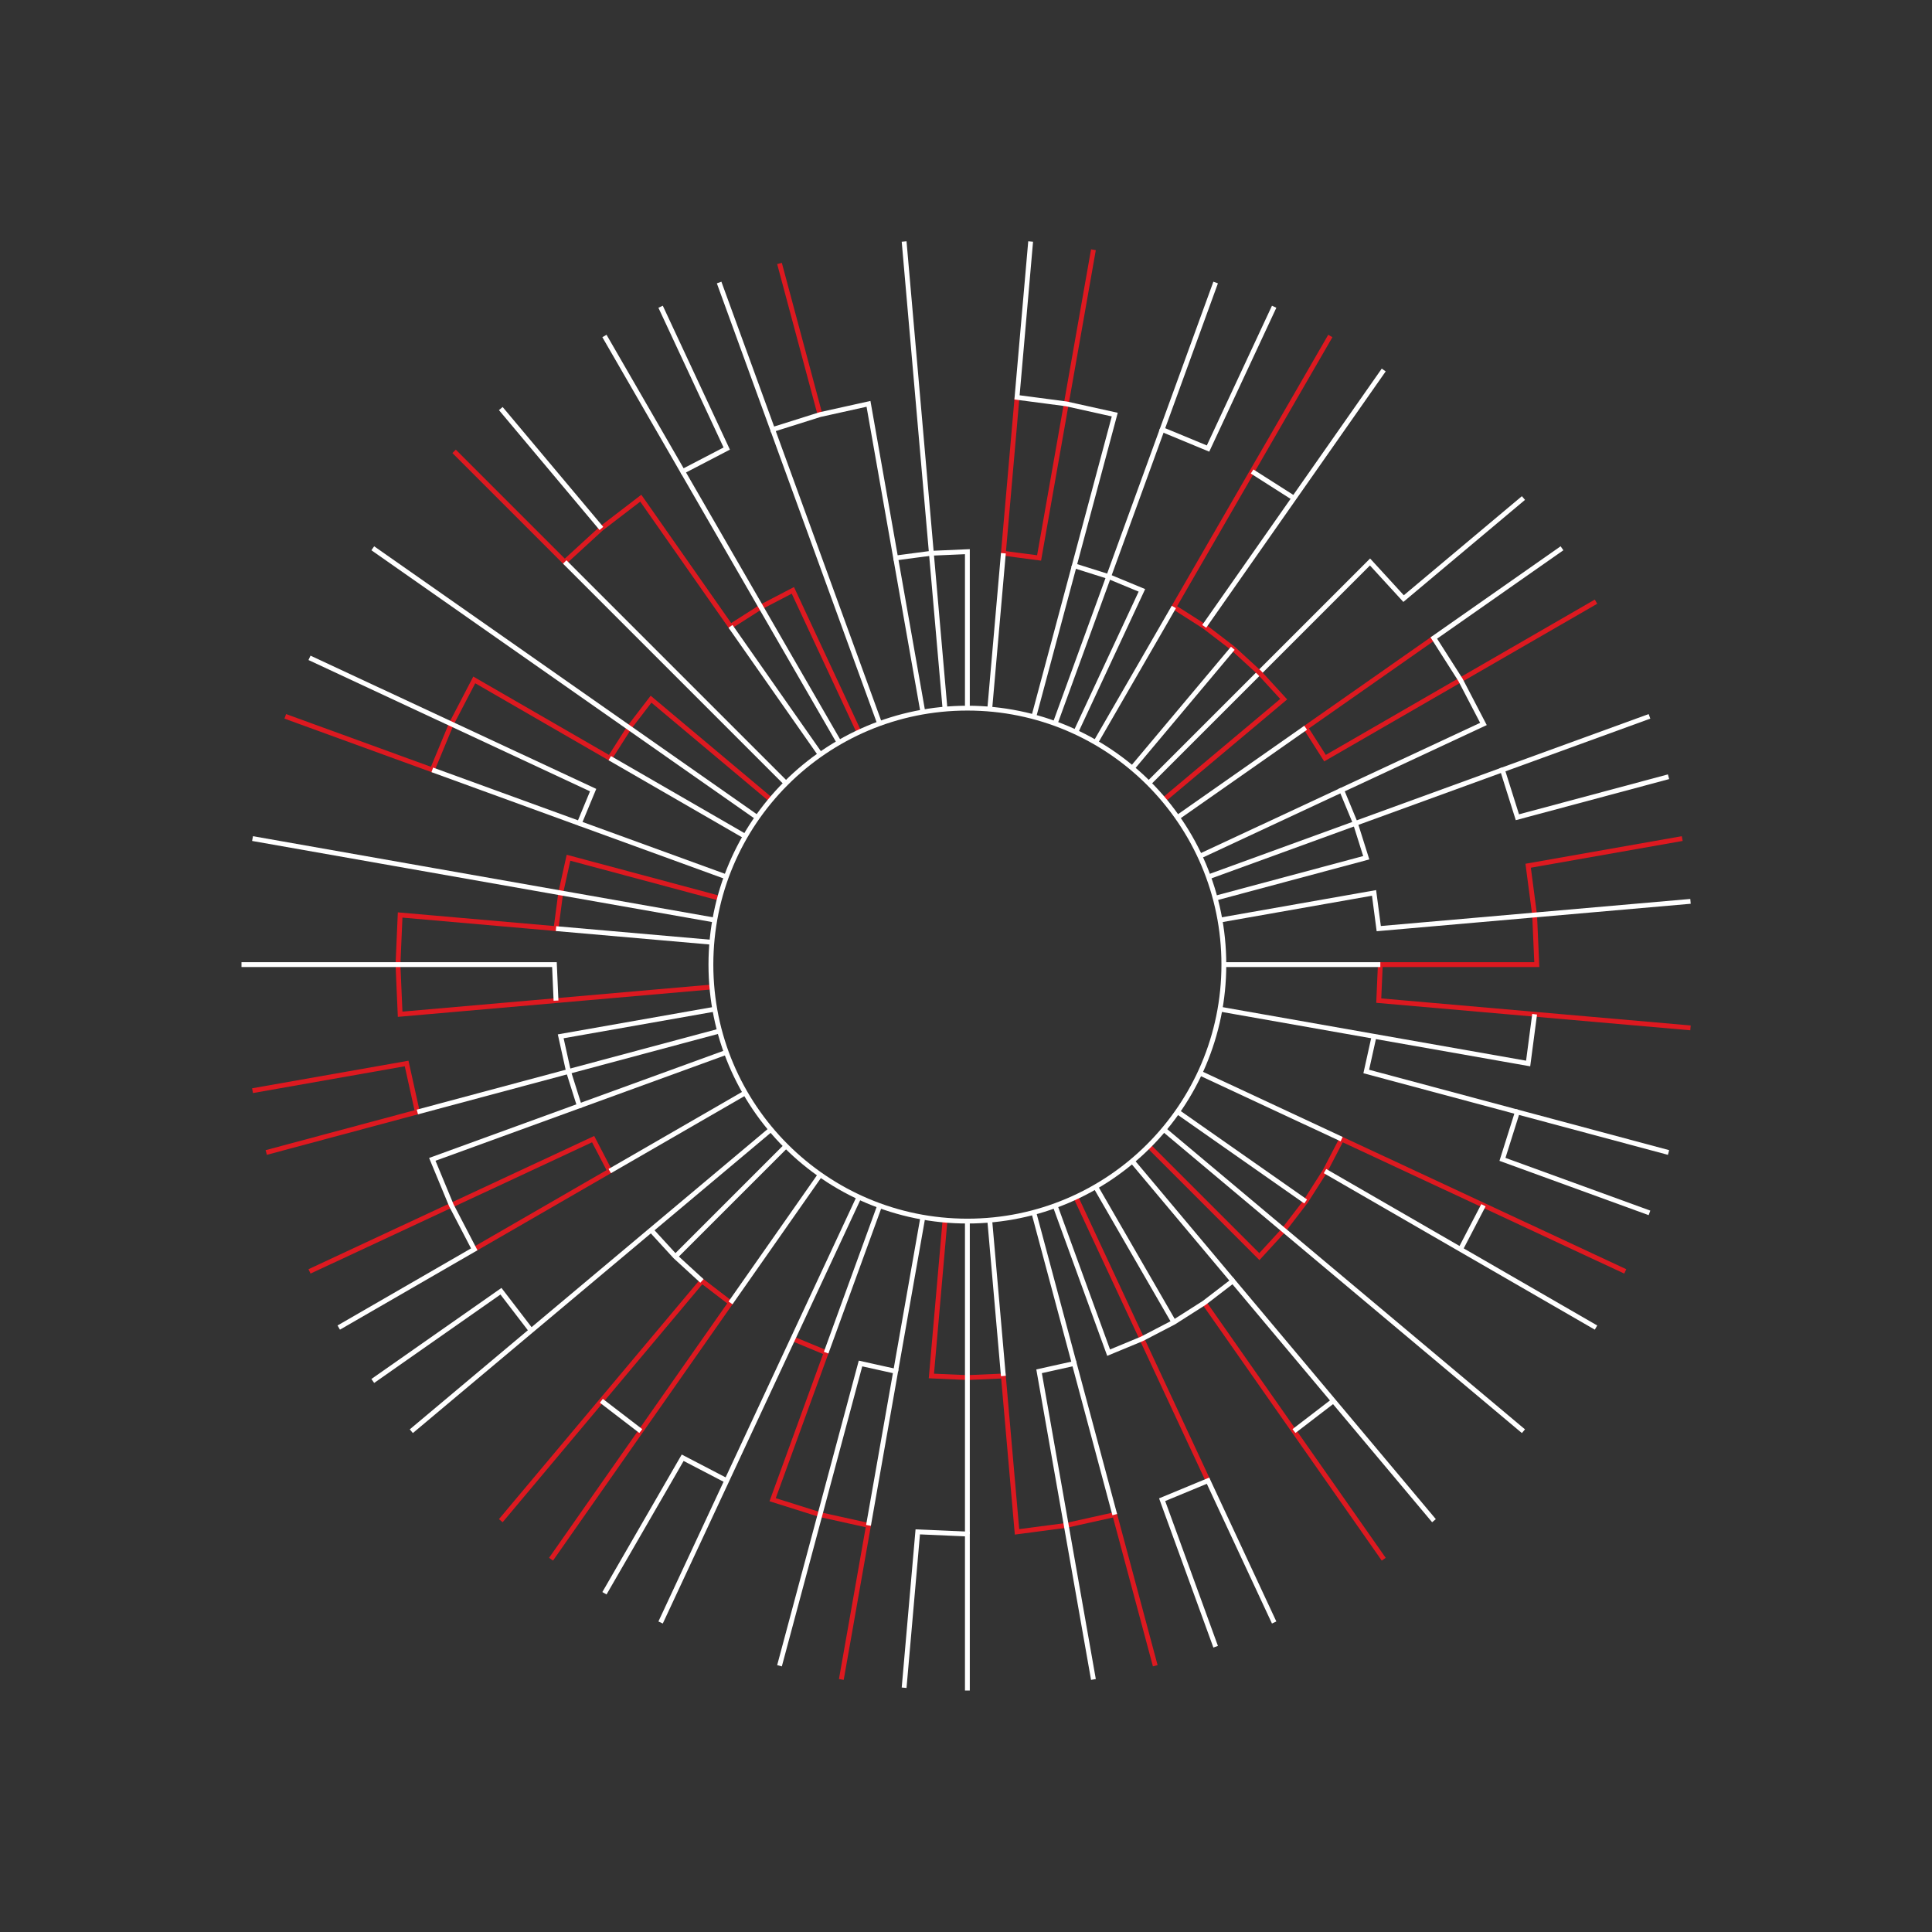 <svg id="Circular_element" data-name="Circular element" xmlns="http://www.w3.org/2000/svg" viewBox="0 0 2000 2000"><rect x="0" y="0" width="2000" height="2000" fill="#333333" stroke="none"/><defs><style>.cls-1,.cls-2{fill:none;stroke-miterlimit:10;stroke-width:5px;}.cls-1{stroke:#dd1920;}.cls-2{stroke:#fff;}</style></defs><polyline class="cls-1" points="1741.45 868.08 1581.93 896.21 1588.64 947.19 1590.89 998.57 1428.91 998.57 1427.28 1035.83 1588.64 1049.94 1750 1064.06"/><polyline class="cls-1" points="1652.19 622.85 1511.91 703.84 1371.64 784.83 1351.6 753.38 1484.28 660.47"/><polyline class="cls-2" points="1577.06 515.56 1452.98 619.67 1418.24 581.76 1303.7 696.3 1189.17 810.83"/><polyline class="cls-1" points="1377.15 347.81 1296.16 488.08 1215.17 628.36 1246.62 648.4 1276.21 671.11 1303.7 696.3 1328.89 723.79 1204.82 827.91"/><polyline class="cls-1" points="1131.92 258.55 1103.79 418.07 1075.66 577.59 1038.69 572.72 1052.81 411.36"/><line class="cls-1" x1="806.94" y1="272.74" x2="848.87" y2="429.2"/><polyline class="cls-1" points="470.09 467.23 584.62 581.76 622.53 547.02 663.33 515.72 756.24 648.4 787.69 628.36 820.77 611.14 889.23 757.94"/><polyline class="cls-1" points="295.32 741.56 447.52 796.96 467.2 749.45 490.95 703.84 631.22 784.83 651.26 753.38 673.97 723.79 798.04 827.91"/><polyline class="cls-1" points="736.94 1021.71 575.58 1035.83 414.22 1049.94 411.98 998.57 414.22 947.19 575.58 961.31 580.45 924.34 588.52 887.93 744.98 929.85"/><polyline class="cls-1" points="261.42 1129.06 420.93 1100.93 432.06 1151.13 275.61 1193.06"/><polyline class="cls-1" points="320.4 1316.14 467.2 1247.68 614.01 1179.23 631.22 1212.31 490.95 1293.3"/><polyline class="cls-1" points="518.42 1574.2 622.53 1450.12 726.65 1326.03 756.24 1348.74 663.33 1481.42 570.43 1614.1"/><polyline class="cls-1" points="870.94 1738.58 899.07 1579.07 848.87 1567.94 799.83 1552.48 855.23 1400.27 820.77 1385.99"/><polyline class="cls-1" points="1195.92 1724.39 1153.99 1567.94 1103.79 1579.07 1052.81 1585.78 1038.69 1424.42 1001.43 1426.05 964.17 1424.42 978.29 1263.06"/><polyline class="cls-2" points="1131.92 1738.58 1103.79 1579.07 1075.66 1419.55 1112.07 1411.48 1153.99 1567.94"/><polyline class="cls-1" points="1250.55 1532.8 1182.09 1385.99 1113.64 1239.2"/><polyline class="cls-1" points="1432.43 1614.1 1339.53 1481.42 1246.62 1348.74"/><polyline class="cls-1" points="1682.46 1316.14 1535.66 1247.68 1388.86 1179.23 1371.64 1212.31 1351.6 1243.76 1328.89 1273.35 1303.7 1300.84 1189.17 1186.31"/><line class="cls-2" x1="1266.93" y1="998.57" x2="1428.91" y2="998.57"/><polyline class="cls-2" points="1750 933.08 1588.64 947.19 1427.28 961.31 1422.41 924.34 1262.9 952.46"/><polyline class="cls-2" points="1616.97 567.57 1484.28 660.47 1511.91 703.84 1535.66 749.45 1388.86 817.91 1403.13 852.36 1414.34 887.93 1257.88 929.85"/><polyline class="cls-2" points="1727.26 804.08 1570.8 846.01 1555.34 796.96 1707.54 741.56"/><polyline class="cls-2" points="1555.34 796.96 1403.13 852.36 1250.92 907.76"/><line class="cls-2" x1="1388.86" y1="817.91" x2="1242.06" y2="886.36"/><line class="cls-2" x1="1351.6" y1="753.38" x2="1218.92" y2="846.29"/><line class="cls-2" x1="1276.21" y1="671.1" x2="1172.09" y2="795.18"/><polyline class="cls-2" points="1432.43 383.03 1339.53 515.72 1246.62 648.4"/><line class="cls-2" x1="1296.16" y1="488.09" x2="1339.53" y2="515.72"/><line class="cls-2" x1="1215.17" y1="628.36" x2="1134.18" y2="768.64"/><polyline class="cls-2" points="1066.92 250 1052.81 411.36 1103.79 418.07 1153.99 429.2 1112.07 585.66 1147.64 596.87 1182.09 611.14 1113.64 757.94"/><polyline class="cls-2" points="1319 317.54 1250.55 464.34 1203.04 444.66 1258.44 292.46"/><polyline class="cls-2" points="1203.04 444.66 1147.64 596.87 1092.24 749.08"/><line class="cls-2" x1="1112.07" y1="585.66" x2="1070.15" y2="742.12"/><line class="cls-2" x1="1038.69" y1="572.72" x2="1024.57" y2="734.08"/><polyline class="cls-2" points="744.43 292.46 799.83 444.66 848.87 429.2 899.07 418.07 927.2 577.59 964.17 572.72 1001.43 571.09 1001.43 733.07"/><polyline class="cls-2" points="935.94 250 950.06 411.36 964.17 572.72 978.29 734.08"/><line class="cls-2" x1="927.2" y1="577.59" x2="955.33" y2="737.1"/><polyline class="cls-2" points="799.83 444.66 855.23 596.87 910.63 749.08"/><polyline class="cls-2" points="683.86 317.54 752.32 464.34 706.71 488.08 625.72 347.81"/><polyline class="cls-2" points="706.71 488.08 787.69 628.36 868.68 768.64"/><line class="cls-2" x1="518.42" y1="422.94" x2="622.53" y2="547.02"/><line class="cls-2" x1="756.24" y1="648.4" x2="849.15" y2="781.08"/><polyline class="cls-2" points="584.62 581.76 699.16 696.3 813.69 810.83"/><polyline class="cls-2" points="385.9 567.57 518.58 660.47 651.26 753.38 783.94 846.29"/><line class="cls-2" x1="631.22" y1="784.83" x2="771.5" y2="865.82"/><polyline class="cls-2" points="320.4 681 467.2 749.45 614.01 817.91 599.73 852.36 447.52 796.96"/><line class="cls-2" x1="599.73" y1="852.36" x2="751.94" y2="907.76"/><polyline class="cls-2" points="261.42 868.08 420.93 896.21 580.45 924.34 739.96 952.46"/><polyline class="cls-2" points="250 998.57 411.98 998.57 573.95 998.57 575.58 1035.83"/><line class="cls-2" x1="575.58" y1="961.31" x2="736.94" y2="975.43"/><polyline class="cls-2" points="350.67 1374.29 490.95 1293.3 467.2 1247.68 447.52 1200.17 599.73 1144.77 588.52 1109.21 580.45 1072.8 739.96 1044.67"/><polyline class="cls-2" points="432.06 1151.13 588.52 1109.21 744.98 1067.28"/><line class="cls-2" x1="599.73" y1="1144.77" x2="751.94" y2="1089.37"/><line class="cls-2" x1="631.22" y1="1212.31" x2="771.5" y2="1131.32"/><polyline class="cls-2" points="425.8 1481.58 549.88 1377.46 673.97 1273.35 798.04 1169.23"/><polyline class="cls-2" points="385.9 1429.57 518.58 1336.67 549.88 1377.46"/><polyline class="cls-2" points="726.65 1326.03 699.16 1300.84 673.97 1273.35"/><line class="cls-2" x1="699.16" y1="1300.84" x2="813.69" y2="1186.31"/><line class="cls-2" x1="663.33" y1="1481.42" x2="622.53" y2="1450.12"/><line class="cls-2" x1="756.24" y1="1348.74" x2="849.15" y2="1216.06"/><polyline class="cls-2" points="683.86 1679.6 752.32 1532.8 820.77 1385.99 889.23 1239.2"/><polyline class="cls-2" points="625.72 1649.33 706.71 1509.05 752.32 1532.8"/><line class="cls-2" x1="855.23" y1="1400.27" x2="910.63" y2="1248.06"/><polyline class="cls-2" points="806.94 1724.39 848.87 1567.94 890.79 1411.48 927.2 1419.55 899.07 1579.07"/><line class="cls-2" x1="927.2" y1="1419.55" x2="955.33" y2="1260.04"/><polyline class="cls-2" points="935.94 1747.14 950.06 1585.78 1001.43 1588.03 1001.43 1750"/><polyline class="cls-2" points="1001.43 1588.03 1001.43 1426.05 1001.43 1264.07"/><line class="cls-2" x1="1038.69" y1="1424.42" x2="1024.57" y2="1263.06"/><line class="cls-2" x1="1112.07" y1="1411.48" x2="1070.15" y2="1255.02"/><polyline class="cls-2" points="1258.44 1704.68 1203.04 1552.48 1250.55 1532.8 1319 1679.6"/><polyline class="cls-2" points="1484.44 1574.2 1380.33 1450.12 1276.21 1326.03 1246.62 1348.74 1215.17 1368.78 1182.09 1385.99 1147.64 1400.27 1092.24 1248.06"/><line class="cls-2" x1="1215.17" y1="1368.78" x2="1134.18" y2="1228.5"/><line class="cls-2" x1="1380.33" y1="1450.12" x2="1339.53" y2="1481.42"/><line class="cls-2" x1="1276.21" y1="1326.03" x2="1172.09" y2="1201.95"/><polyline class="cls-2" points="1577.06 1481.58 1452.98 1377.46 1328.89 1273.35 1204.82 1169.23"/><polyline class="cls-2" points="1652.19 1374.29 1511.91 1293.3 1371.64 1212.31"/><line class="cls-2" x1="1351.6" y1="1243.76" x2="1218.92" y2="1150.85"/><line class="cls-2" x1="1535.66" y1="1247.68" x2="1511.91" y2="1293.29"/><line class="cls-2" x1="1388.86" y1="1179.23" x2="1242.06" y2="1110.77"/><polyline class="cls-2" points="1707.54 1255.57 1555.34 1200.17 1570.8 1151.13 1727.26 1193.06"/><polyline class="cls-2" points="1588.64 1049.94 1581.93 1100.93 1422.41 1072.8 1262.9 1044.67"/><polyline class="cls-2" points="1570.8 1151.13 1414.34 1109.21 1422.41 1072.8"/><circle class="cls-2" cx="1001.43" cy="998.57" r="265.5"/></svg>